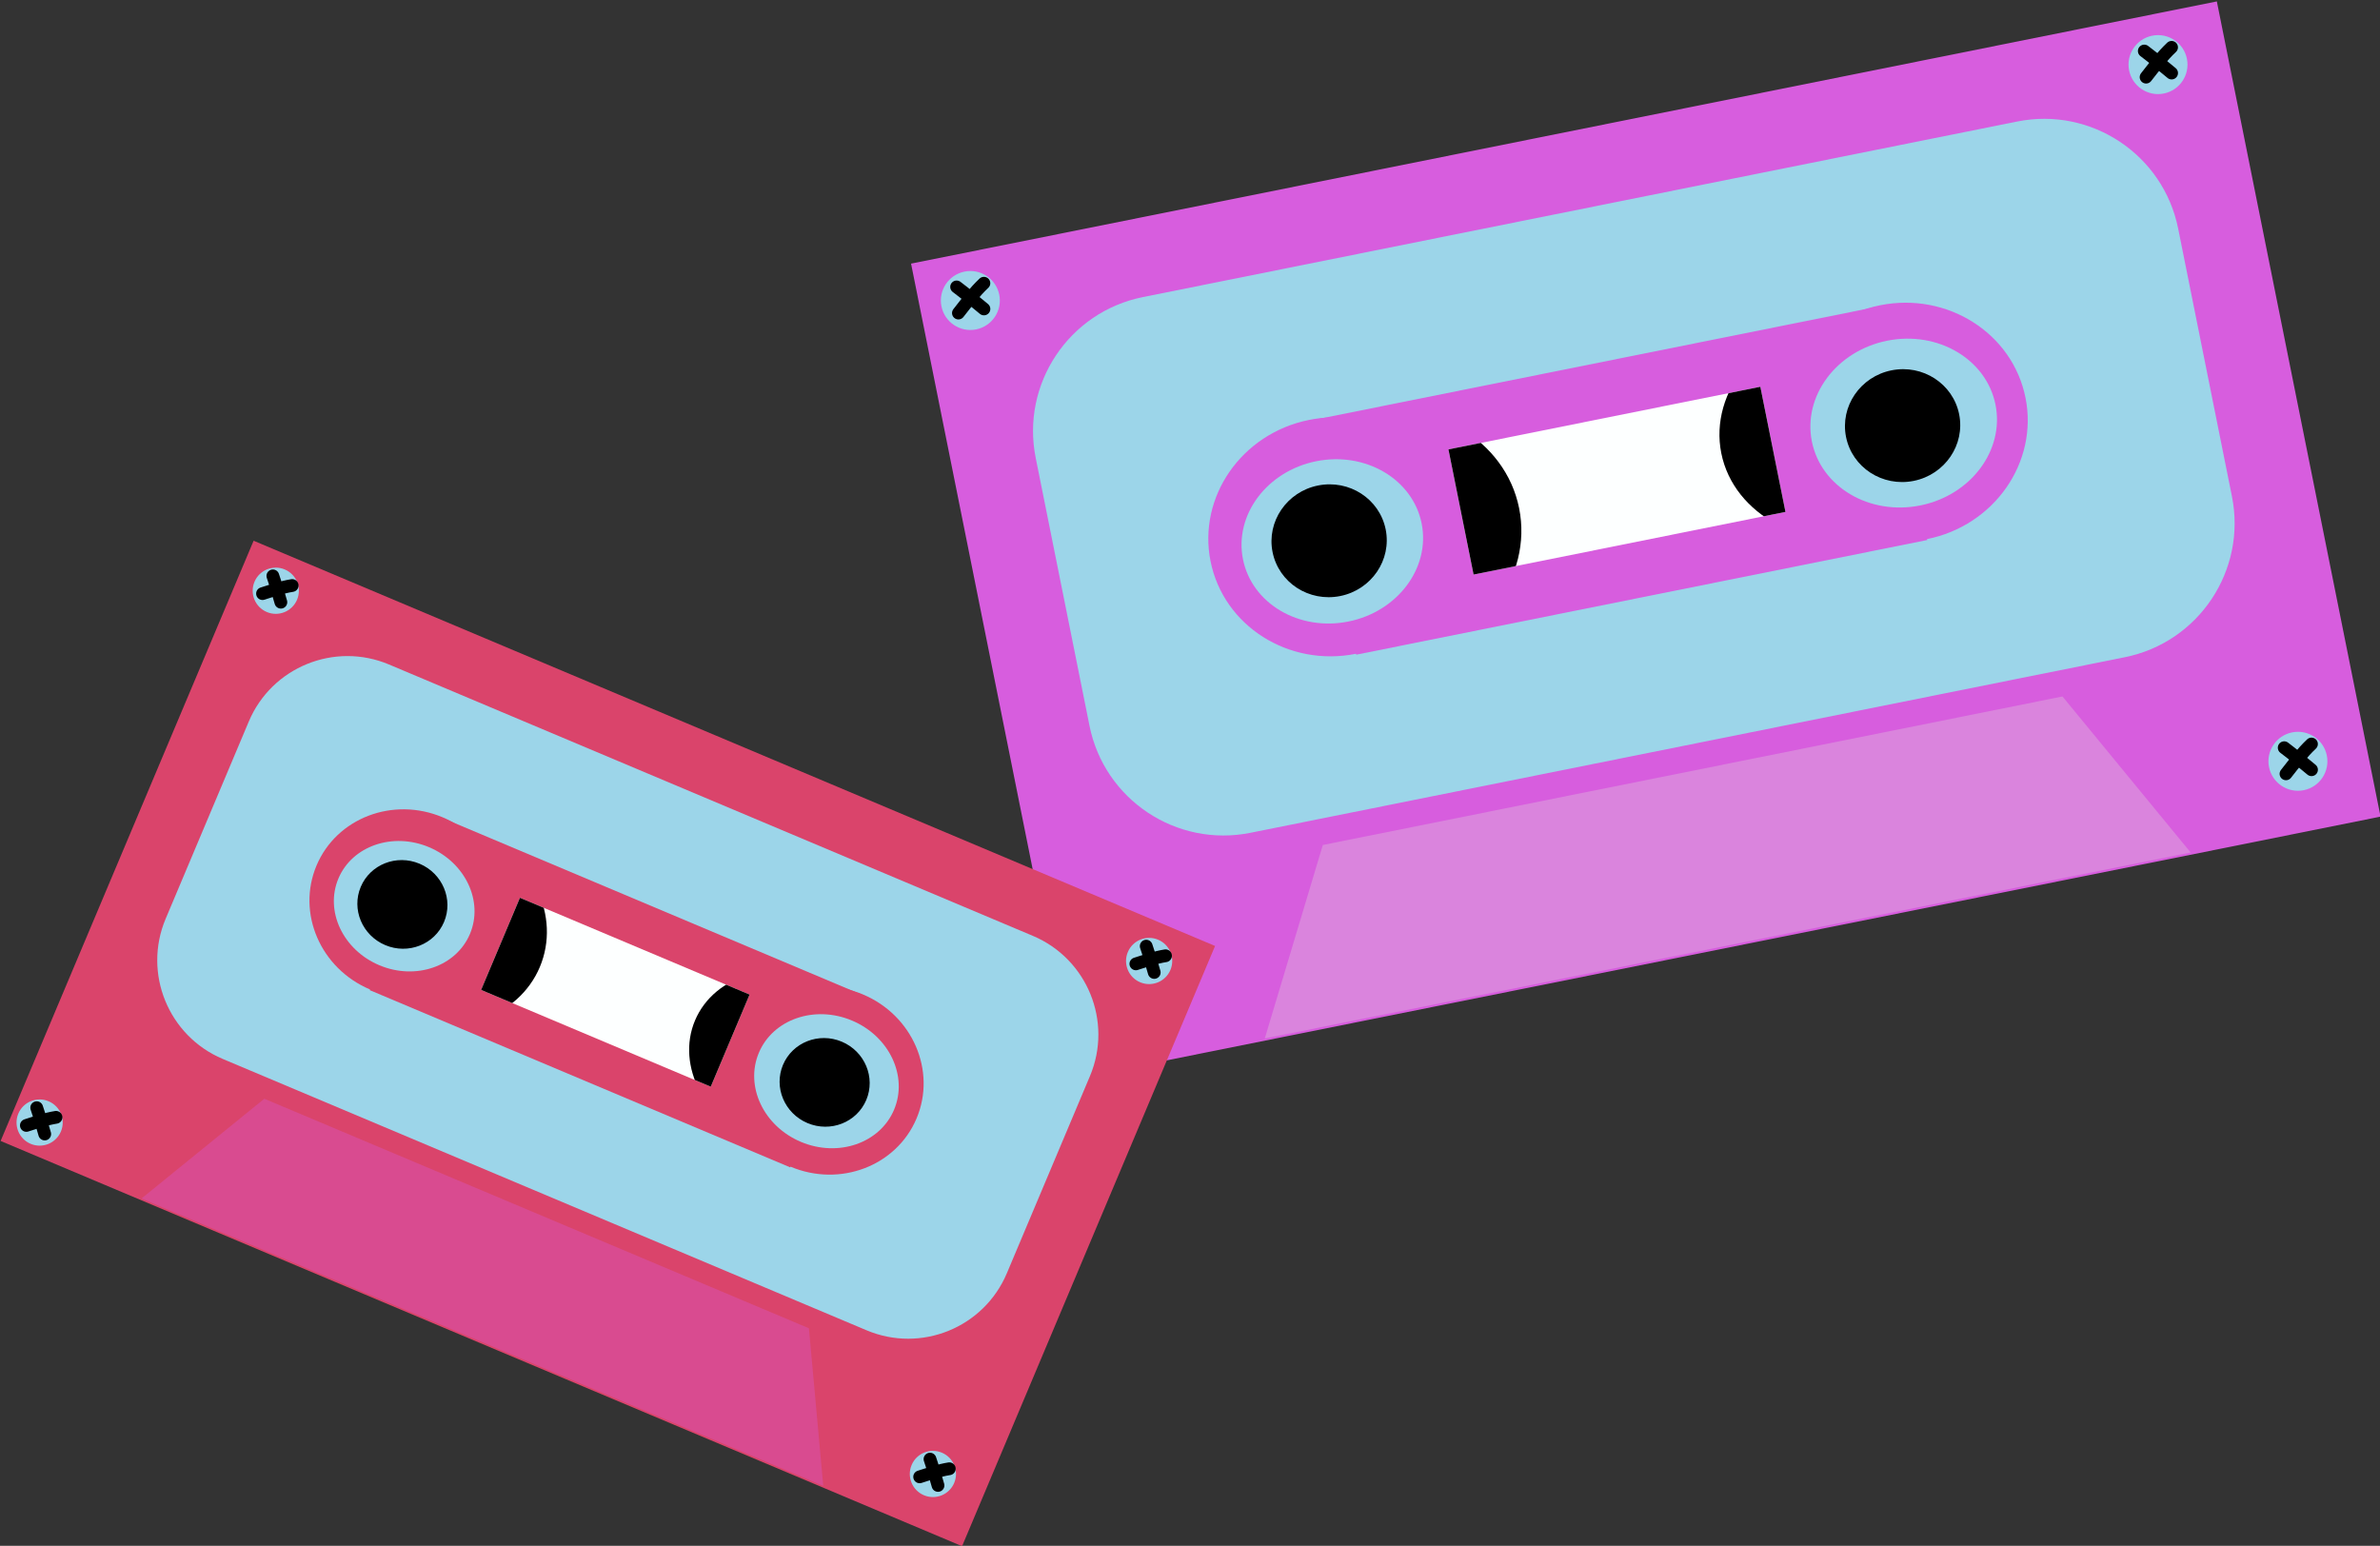 <?xml version="1.0" encoding="UTF-8" standalone="no"?>
<!DOCTYPE svg PUBLIC "-//W3C//DTD SVG 1.1//EN" "http://www.w3.org/Graphics/SVG/1.1/DTD/svg11.dtd">
<svg width="100%" height="100%" viewBox="0 0 933 606" version="1.1" xmlns="http://www.w3.org/2000/svg" xmlns:xlink="http://www.w3.org/1999/xlink" xml:space="preserve" xmlns:serif="http://www.serif.com/" style="fill-rule:evenodd;clip-rule:evenodd;stroke-linecap:round;stroke-linejoin:round;stroke-miterlimit:1.5;">
    <rect x="0" y="0" width="933" height="606" fill="#333333" stroke="none"/>
    <g transform="matrix(1,0,0,1,-4844.39,-3658.43)">
        <g>
            <g transform="matrix(0.986,-0.198,0.198,0.986,4291.99,2927.5)">
                <g transform="matrix(1.026,0,0,1.084,-551.935,-92.612)">
                    <rect x="1243" y="1000" width="506" height="299" style="fill:rgb(215,93,222);"/>
                </g>
                <g transform="matrix(1.207,0,0,1.252,-827.939,-331.712)">
                    <path d="M1653,1315L1348,1315L1378.68,1259.5L1622.32,1259.5L1653,1315Z" style="fill:rgb(218,132,221);"/>
                </g>
                <g transform="matrix(1.023,0,0,1.024,-549.239,-31.726)">
                    <path d="M1720,1081C1720,1052.3 1696.66,1029 1667.92,1029L1328.08,1029C1299.34,1029 1276,1052.3 1276,1081L1276,1185C1276,1213.7 1299.34,1237 1328.08,1237L1667.92,1237C1696.66,1237 1720,1213.7 1720,1185L1720,1081Z" style="fill:rgb(156,213,233);"/>
                </g>
                <g transform="matrix(1,0,0,1,-501,-7.991)">
                    <g transform="matrix(1,0,0,1.192,-19,-231.077)">
                        <ellipse cx="1383.5" cy="1147" rx="48.5" ry="39" style="fill:rgb(215,93,222);"/>
                    </g>
                    <g transform="matrix(1,0,0,1.192,208,-231.077)">
                        <ellipse cx="1383.5" cy="1147" rx="48.5" ry="39" style="fill:rgb(215,93,222);"/>
                    </g>
                    <rect x="1364.5" y="1090" width="227" height="93" style="fill:rgb(215,93,222);"/>
                </g>
                <g transform="matrix(0.992,0,0,1,-489.18,-16.616)">
                    <rect x="1415" y="1120.25" width="125" height="49.75" style="fill:rgb(253,255,255);"/>
                    <clipPath id="_clip1">
                        <rect x="1415" y="1120.25" width="125" height="49.75"/>
                    </clipPath>
                    <g clip-path="url(#_clip1)">
                        <g transform="matrix(1.519,0,0,1.507,-742.085,-610.142)">
                            <ellipse cx="1398.5" cy="1166.75" rx="36.5" ry="32.75"/>
                        </g>
                        <g transform="matrix(1.491,0,0,1.358,-510.921,-441.785)">
                            <ellipse cx="1398.5" cy="1166.75" rx="36.5" ry="32.75"/>
                        </g>
                    </g>
                </g>
                <g transform="matrix(0.973,0,0,0.973,-497.685,-5.378)">
                    <ellipse cx="1398.5" cy="1166.75" rx="36.5" ry="32.75" style="fill:rgb(156,213,233);"/>
                </g>
                <g transform="matrix(0.616,0,0,0.671,0.411,346.503)">
                    <ellipse cx="1398.5" cy="1166.75" rx="36.5" ry="32.75"/>
                </g>
                <g transform="matrix(1,0,0,1,-308,-38.241)">
                    <ellipse cx="1398.5" cy="1166.75" rx="36.5" ry="32.75" style="fill:rgb(156,213,233);"/>
                </g>
                <g transform="matrix(0.616,0,0,0.671,228.411,346.503)">
                    <ellipse cx="1398.5" cy="1166.75" rx="36.5" ry="32.75"/>
                </g>
                <g transform="matrix(0.676,0,0,0.676,78.853,323.529)">
                    <circle cx="1681" cy="1017" r="17" style="fill:rgb(156,213,233);"/>
                </g>
                <g transform="matrix(0.676,0,0,0.676,78.853,323.529)">
                    <path d="M1674.78,1007.76C1679.27,1012.8 1683.47,1018.09 1687.73,1023.32" style="fill:none;stroke:black;stroke-width:7.35px;"/>
                </g>
                <g transform="matrix(0.676,0,0,0.676,78.853,323.529)">
                    <path d="M1672.83,1022.74C1678.57,1017.85 1684.23,1012.77 1690.63,1008.77" style="fill:none;stroke:black;stroke-width:7.35px;"/>
                </g>
                <g transform="matrix(0.676,0,0,0.676,78.853,600.529)">
                    <circle cx="1681" cy="1017" r="17" style="fill:rgb(156,213,233);"/>
                    <path d="M1674.78,1007.76C1679.27,1012.8 1683.47,1018.09 1687.73,1023.32" style="fill:rgb(156,213,233);stroke:black;stroke-width:7.35px;"/>
                    <path d="M1672.83,1022.74C1678.57,1017.85 1684.23,1012.77 1690.63,1008.77" style="fill:rgb(156,213,233);stroke:black;stroke-width:7.35px;"/>
                </g>
                <g transform="matrix(0.676,0,0,0.676,-393.147,322.539)">
                    <circle cx="1681" cy="1017" r="17" style="fill:rgb(156,213,233);"/>
                    <path d="M1674.78,1007.76C1679.27,1012.8 1683.47,1018.09 1687.73,1023.32" style="fill:rgb(156,213,233);stroke:black;stroke-width:7.35px;"/>
                    <path d="M1672.83,1022.74C1678.57,1017.85 1684.23,1012.77 1690.63,1008.77" style="fill:rgb(156,213,233);stroke:black;stroke-width:7.35px;"/>
                </g>
                <g transform="matrix(0.676,0,0,0.676,-398.647,612.029)">
                    <circle cx="1681" cy="1017" r="17" style="fill:rgb(156,213,233);"/>
                    <path d="M1674.78,1007.76C1679.27,1012.8 1683.47,1018.09 1687.73,1023.32" style="fill:rgb(156,213,233);stroke:black;stroke-width:7.35px;"/>
                    <path d="M1672.83,1022.74C1678.57,1017.85 1684.23,1012.77 1690.63,1008.77" style="fill:rgb(156,213,233);stroke:black;stroke-width:7.35px;"/>
                </g>
            </g>
            <g transform="matrix(0.726,0.306,-0.306,0.726,4722,2929.31)">
                <g transform="matrix(1.026,0,0,1.084,-551.935,-92.612)">
                    <rect x="1243" y="1000" width="506" height="299" style="fill:rgb(218,68,107);"/>
                </g>
                <g transform="matrix(1.207,0,0,1.252,-827.939,-331.712)">
                    <path d="M1653,1315L1348,1315L1378.68,1259.5L1622.32,1259.5L1653,1315Z" style="fill:rgb(217,75,144);"/>
                </g>
                <g transform="matrix(1.023,0,0,1.024,-549.239,-31.726)">
                    <path d="M1720,1081C1720,1052.3 1696.66,1029 1667.92,1029L1328.08,1029C1299.34,1029 1276,1052.3 1276,1081L1276,1185C1276,1213.7 1299.34,1237 1328.08,1237L1667.92,1237C1696.66,1237 1720,1213.7 1720,1185L1720,1081Z" style="fill:rgb(156,213,233);"/>
                </g>
                <g transform="matrix(1,0,0,1,-501,-7.991)">
                    <g transform="matrix(1,0,0,1.192,-19,-231.077)">
                        <ellipse cx="1383.5" cy="1147" rx="48.5" ry="39" style="fill:rgb(218,68,107);"/>
                    </g>
                    <g transform="matrix(1,0,0,1.192,208,-231.077)">
                        <ellipse cx="1383.5" cy="1147" rx="48.5" ry="39" style="fill:rgb(218,68,107);"/>
                    </g>
                    <rect x="1364.5" y="1090" width="227" height="93" style="fill:rgb(218,68,107);"/>
                </g>
                <g transform="matrix(0.992,0,0,1,-489.18,-16.616)">
                    <rect x="1415" y="1120.25" width="125" height="49.75" style="fill:rgb(253,255,255);"/>
                    <clipPath id="_clip2">
                        <rect x="1415" y="1120.25" width="125" height="49.75"/>
                    </clipPath>
                    <g clip-path="url(#_clip2)">
                        <g transform="matrix(1.519,0,0,1.507,-742.085,-610.142)">
                            <ellipse cx="1398.5" cy="1166.75" rx="36.5" ry="32.75"/>
                        </g>
                        <g transform="matrix(1.491,0,0,1.358,-510.921,-441.785)">
                            <ellipse cx="1398.5" cy="1166.75" rx="36.5" ry="32.75"/>
                        </g>
                    </g>
                </g>
                <g transform="matrix(0.973,0,0,0.973,-497.685,-5.378)">
                    <ellipse cx="1398.5" cy="1166.75" rx="36.5" ry="32.75" style="fill:rgb(156,213,233);"/>
                </g>
                <g transform="matrix(0.616,0,0,0.671,0.411,346.503)">
                    <ellipse cx="1398.5" cy="1166.75" rx="36.5" ry="32.75"/>
                </g>
                <g transform="matrix(1,0,0,1,-308,-38.241)">
                    <ellipse cx="1398.5" cy="1166.75" rx="36.5" ry="32.75" style="fill:rgb(156,213,233);"/>
                </g>
                <g transform="matrix(0.616,0,0,0.671,228.411,346.503)">
                    <ellipse cx="1398.5" cy="1166.75" rx="36.5" ry="32.75"/>
                </g>
                <g transform="matrix(0.676,0,0,0.676,78.853,323.529)">
                    <circle cx="1681" cy="1017" r="17" style="fill:rgb(156,213,233);"/>
                </g>
                <g transform="matrix(0.676,0,0,0.676,78.853,323.529)">
                    <path d="M1674.78,1007.76C1679.27,1012.8 1683.47,1018.09 1687.73,1023.32" style="fill:none;stroke:black;stroke-width:9.39px;"/>
                </g>
                <g transform="matrix(0.676,0,0,0.676,78.853,323.529)">
                    <path d="M1672.83,1022.74C1678.57,1017.85 1684.23,1012.77 1690.63,1008.77" style="fill:none;stroke:black;stroke-width:9.39px;"/>
                </g>
                <g transform="matrix(0.676,0,0,0.676,78.853,600.529)">
                    <circle cx="1681" cy="1017" r="17" style="fill:rgb(156,213,233);"/>
                    <path d="M1674.78,1007.76C1679.27,1012.8 1683.47,1018.09 1687.73,1023.32" style="fill:rgb(156,213,233);stroke:black;stroke-width:9.39px;"/>
                    <path d="M1672.83,1022.74C1678.57,1017.85 1684.23,1012.77 1690.63,1008.77" style="fill:rgb(156,213,233);stroke:black;stroke-width:9.39px;"/>
                </g>
                <g transform="matrix(0.676,0,0,0.676,-393.147,322.539)">
                    <circle cx="1681" cy="1017" r="17" style="fill:rgb(156,213,233);"/>
                    <path d="M1674.78,1007.76C1679.27,1012.8 1683.47,1018.09 1687.73,1023.32" style="fill:rgb(156,213,233);stroke:black;stroke-width:9.39px;"/>
                    <path d="M1672.83,1022.74C1678.57,1017.85 1684.23,1012.77 1690.63,1008.77" style="fill:rgb(156,213,233);stroke:black;stroke-width:9.39px;"/>
                </g>
                <g transform="matrix(0.676,0,0,0.676,-398.647,612.029)">
                    <circle cx="1681" cy="1017" r="17" style="fill:rgb(156,213,233);"/>
                    <path d="M1674.78,1007.76C1679.27,1012.8 1683.47,1018.09 1687.73,1023.32" style="fill:rgb(156,213,233);stroke:black;stroke-width:9.39px;"/>
                    <path d="M1672.83,1022.74C1678.57,1017.85 1684.23,1012.77 1690.63,1008.77" style="fill:rgb(156,213,233);stroke:black;stroke-width:9.39px;"/>
                </g>
            </g>
        </g>
    </g>
</svg>
